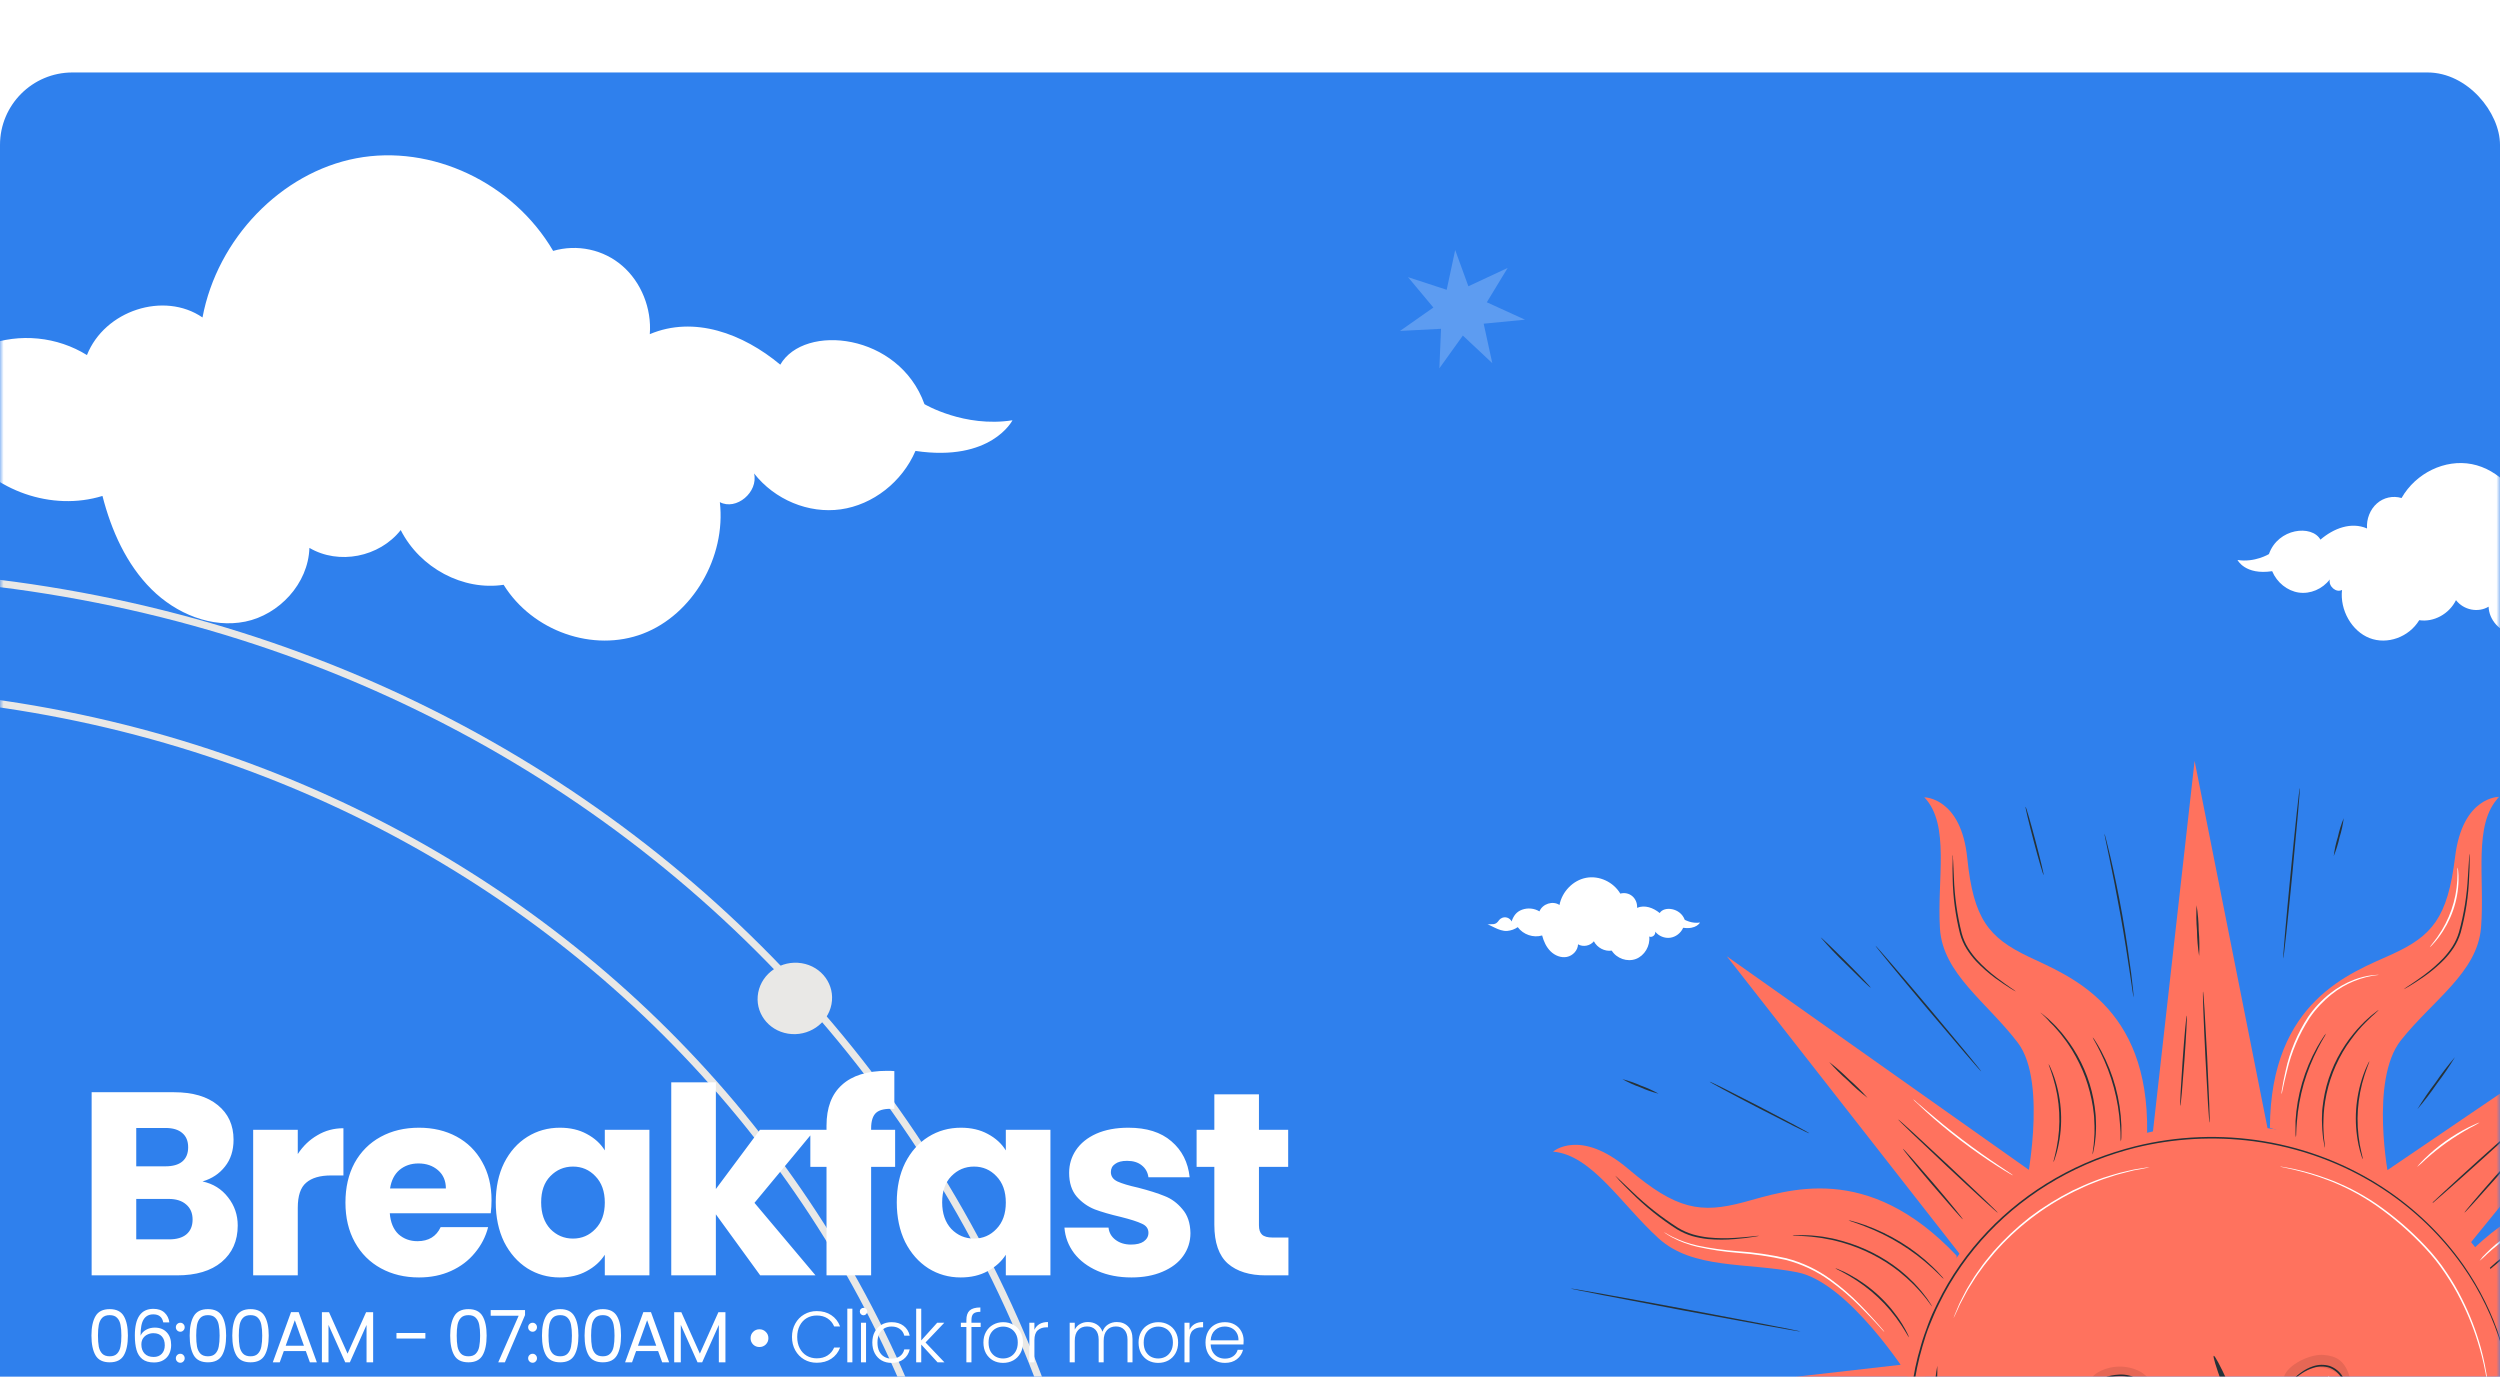 <svg width="345" height="190" viewBox="0 0 345 190" fill="none" xmlns="http://www.w3.org/2000/svg">
<g clip-path="url(#clip0_1012_9331)">
<g filter="url(#filter0_d_1012_9331)">
<g clip-path="url(#clip1_1012_9331)">
<rect width="345" height="190" rx="10" fill="#2F80ED"/>
<mask id="mask0_1012_9331" style="mask-type:alpha" maskUnits="userSpaceOnUse" x="0" y="0" width="345" height="190">
<rect width="345" height="190" rx="10" fill="#2F80ED"/>
</mask>
<g mask="url(#mask0_1012_9331)">
<path d="M6.586 71.465C104.546 87.2 169.229 176.303 151.102 270.453C132.975 364.603 38.891 428.203 -59.069 412.467C-157.028 396.732 -221.712 307.628 -203.585 213.479C-185.458 119.329 -91.374 55.729 6.586 71.465Z" stroke="#E9E8E6"/>
<path d="M2.623 87.525C91.738 101.84 150.579 182.898 134.089 268.544C117.6 354.19 32.013 412.048 -57.103 397.733C-146.218 383.418 -205.059 302.36 -188.57 216.714C-172.08 131.068 -86.493 73.21 2.623 87.525Z" stroke="#E9E8E6"/>
<ellipse rx="4.951" ry="5.121" transform="matrix(0.189 -0.982 0.987 0.159 109.688 127.783)" fill="#E9E8E6"/>
<path d="M232.277 118.032C231.958 118.763 231.258 119.302 230.488 119.408C229.719 119.514 228.908 119.183 228.414 118.562C228.52 119.003 227.985 119.444 227.594 119.238C227.746 120.537 226.943 121.889 225.754 122.337C224.565 122.785 223.109 122.282 222.418 121.186C221.448 121.331 220.416 120.791 219.955 119.897C219.441 120.536 218.471 120.723 217.769 120.316C217.743 121.163 217.039 121.892 216.234 122.053C215.43 122.214 214.581 121.872 213.987 121.29C213.392 120.707 213.027 119.91 212.815 119.092C211.61 119.458 210.208 118.981 209.449 117.946C209.026 118.238 208.528 118.418 208.006 118.466C207.414 118.522 206.765 118.261 206.228 118C206.228 118 205.33 117.55 205.275 117.563L206.131 117.527C206.688 117.436 206.76 117.011 207.074 116.786C207.698 116.339 208.425 116.715 208.595 117.167C208.881 116.362 209.262 115.827 210.044 115.538C210.435 115.396 210.857 115.344 211.273 115.385C211.69 115.425 212.091 115.559 212.443 115.773C212.867 114.722 214.288 114.267 215.21 114.887C215.563 113.032 217.09 111.473 218.89 111.137C220.69 110.8 222.644 111.706 223.604 113.319C223.888 113.238 224.19 113.227 224.48 113.289C224.77 113.35 225.038 113.482 225.259 113.671C225.712 114.055 225.966 114.677 225.917 115.281C226.976 114.84 228.147 115.265 229.041 116C229.617 115.021 231.882 115.256 232.492 116.93C232.492 116.93 233.443 117.488 234.6 117.31C234.6 117.31 234.095 118.297 232.277 118.032Z" fill="white"/>
<path d="M313.558 68.824C314.214 70.392 315.657 71.547 317.24 71.775C318.824 72.002 320.495 71.291 321.512 69.961C321.292 70.906 322.393 71.851 323.199 71.41C322.887 74.193 324.54 77.091 326.987 78.05C329.435 79.01 332.433 77.933 333.855 75.584C335.853 75.895 337.977 74.738 338.927 72.821C339.984 74.192 341.982 74.591 343.427 73.72C343.481 75.534 344.931 77.098 346.587 77.442C348.242 77.787 349.99 77.053 351.214 75.805C352.439 74.558 353.19 72.85 353.627 71.097C356.108 71.881 358.994 70.858 360.556 68.64C361.427 69.267 362.453 69.652 363.527 69.756C364.747 69.876 366.083 69.316 367.188 68.756C367.188 68.756 369.037 67.793 369.15 67.821L367.387 67.743C366.241 67.547 366.092 66.637 365.445 66.156C364.161 65.198 362.664 66.002 362.315 66.972C361.726 65.248 360.942 64.1 359.331 63.481C358.526 63.177 357.659 63.065 356.8 63.152C355.942 63.24 355.117 63.525 354.392 63.985C353.52 61.732 350.595 60.757 348.696 62.086C347.968 58.111 344.825 54.771 341.119 54.05C337.413 53.328 333.39 55.269 331.414 58.726C330.829 58.551 330.207 58.529 329.61 58.661C329.013 58.793 328.461 59.075 328.007 59.48C327.074 60.303 326.552 61.636 326.651 62.929C324.47 61.985 322.061 62.896 320.221 64.47C319.034 62.373 314.371 62.876 313.114 66.463C313.114 66.463 311.157 67.659 308.775 67.277C308.775 67.274 309.814 69.394 313.558 68.824Z" fill="white"/>
<g filter="url(#filter1_f_1012_9331)">
<path d="M126.334 52.227C124.496 56.51 120.457 59.669 116.022 60.29C111.587 60.911 106.91 58.968 104.062 55.334C104.677 57.916 101.594 60.498 99.339 59.293C100.212 66.9 95.584 74.822 88.731 77.444C81.878 80.066 73.483 77.123 69.5 70.702C63.908 71.553 57.958 68.391 55.301 63.15C52.339 66.897 46.746 67.989 42.699 65.608C42.547 70.567 38.489 74.84 33.853 75.782C29.217 76.725 24.323 74.719 20.895 71.308C17.466 67.897 15.363 63.23 14.14 58.439C7.192 60.582 -0.887 57.785 -5.261 51.722C-7.7 53.437 -10.573 54.49 -13.58 54.772C-16.997 55.101 -20.737 53.57 -23.831 52.04C-23.831 52.04 -29.01 49.407 -29.325 49.484L-24.389 49.272C-21.181 48.735 -20.763 46.248 -18.952 44.933C-15.357 42.315 -11.165 44.513 -10.186 47.165C-8.538 42.45 -6.343 39.313 -1.833 37.622C0.423 36.791 2.851 36.483 5.254 36.723C7.657 36.962 9.967 37.742 11.999 38.999C14.44 32.841 22.63 30.175 27.945 33.809C29.984 22.944 38.785 13.814 49.161 11.842C59.538 9.87 70.803 15.176 76.335 24.624C77.975 24.148 79.715 24.087 81.387 24.448C83.058 24.808 84.605 25.579 85.876 26.684C88.488 28.934 89.95 32.578 89.672 36.114C95.778 33.532 102.524 36.022 107.677 40.324C110.999 34.594 124.056 35.968 127.575 45.773C127.575 45.773 133.054 49.042 139.725 47.997C139.725 47.99 136.817 53.782 126.334 52.227Z" fill="white"/>
</g>
<path d="M197.803 32.437L194.305 28.245L199.642 29.991L200.816 24.5L202.637 29.504L208.062 26.969L205.182 31.714L210.45 34.117L204.748 34.669L205.939 40.121L201.874 36.309L198.63 40.833L198.861 35.376L193.2 35.669L197.803 32.437Z" fill="white" fill-opacity="0.22"/>
<path d="M310.272 159.089L307.823 156.155L311.559 157.377L312.381 153.533L313.656 157.036L317.453 155.262L315.437 158.583L319.125 160.265L315.134 160.651L315.968 164.468L313.122 161.8L310.851 164.967L311.013 161.146L307.05 161.351L310.272 159.089Z" fill="white" fill-opacity="0.22"/>
<path d="M322.054 108.141C322.163 107.246 322.354 106.363 322.625 105.499C322.817 104.615 323.088 103.748 323.435 102.907C323.323 103.8 323.13 104.682 322.86 105.544C322.668 106.429 322.398 107.298 322.054 108.141V108.141Z" fill="#263238"/>
<path d="M282.017 110.751C281.951 110.751 281.338 108.672 280.65 106.07C279.962 103.469 279.458 101.35 279.524 101.332C279.59 101.314 280.202 103.411 280.89 106.012C281.578 108.614 282.082 110.733 282.017 110.751Z" fill="#263238"/>
<path d="M228.892 140.933C228.014 140.707 227.16 140.409 226.338 140.041C225.486 139.739 224.666 139.364 223.887 138.921C224.763 139.147 225.616 139.446 226.437 139.813C227.288 140.117 228.11 140.492 228.892 140.933V140.933Z" fill="#263238"/>
<path d="M315.085 122.268C315.019 122.268 315.476 116.985 316.107 110.484C316.739 103.982 317.304 98.717 317.375 98.726C317.446 98.735 316.984 104.005 316.352 110.506C315.721 117.007 315.155 122.273 315.085 122.268Z" fill="#263238"/>
<path d="M346.555 180.191C346.555 180.191 355.038 167.354 362.191 166.086C369.345 164.819 376.626 165.966 381.451 161.722C386.701 157.109 390.877 150.393 396.23 150.036C396.23 150.036 392.578 146.703 385.815 152.231C379.053 157.76 375.683 158.237 369.769 156.537C363.855 154.837 352.898 150.509 340.268 163.378L338.968 178.549L346.555 180.191Z" fill="#FF725E"/>
<path d="M362.959 161.035C362.881 161.045 362.802 161.045 362.724 161.035H362.059C361.767 161.035 361.414 161.035 361.004 161.066C360.594 161.098 360.127 161.102 359.618 161.178L358.812 161.276C358.534 161.312 358.252 161.374 357.95 161.428C357.352 161.517 356.729 161.687 356.065 161.847C354.645 162.242 353.265 162.756 351.942 163.382C350.631 164.031 349.385 164.789 348.219 165.649C347.709 166.026 347.22 166.426 346.753 166.849C346.536 167.046 346.315 167.229 346.117 167.42L345.57 168.014C345.207 168.362 344.929 168.714 344.661 169.013C344.432 169.265 344.218 169.529 344.02 169.803L343.624 170.307C343.53 170.423 343.478 170.481 343.468 170.477C343.498 170.409 343.536 170.345 343.581 170.285L343.94 169.75C344.127 169.466 344.331 169.194 344.552 168.933C344.811 168.625 345.085 168.259 345.443 167.902L345.99 167.327C346.178 167.13 346.4 166.943 346.616 166.738C347.045 166.323 347.559 165.935 348.082 165.511C350.42 163.733 353.118 162.427 356.008 161.673C356.673 161.517 357.309 161.352 357.893 161.267C358.195 161.223 358.487 161.16 358.77 161.129L359.581 161.049C360.094 160.982 360.57 160.986 360.994 160.968C361.347 160.947 361.702 160.947 362.055 160.968L362.724 161.004C362.804 161.003 362.883 161.013 362.959 161.035Z" fill="#263238"/>
<path d="M341.97 166.64C342.081 166.479 342.211 166.329 342.356 166.194C342.615 165.899 343.011 165.493 343.525 165.016C346.222 162.511 349.464 160.595 353.025 159.402C353.704 159.179 354.265 159.018 354.656 158.925C354.856 158.866 355.061 158.824 355.268 158.8C355.083 158.893 354.887 158.965 354.684 159.014C354.302 159.13 353.742 159.313 353.087 159.558C349.596 160.825 346.396 162.718 343.661 165.132C343.134 165.578 342.719 165.979 342.441 166.252C342.298 166.396 342.14 166.526 341.97 166.64V166.64Z" fill="#263238"/>
<path d="M373.379 121.639L338.416 164.601L326.941 153.191L373.379 121.639Z" fill="#FF725E"/>
<path d="M349.293 143.718C349.34 143.767 346.239 146.636 342.37 150.125C338.501 153.615 335.301 156.413 335.273 156.372C335.245 156.332 338.327 153.459 342.201 149.965C346.074 146.471 349.246 143.673 349.293 143.718Z" fill="#263238"/>
<path d="M340.094 157.34C340.042 157.3 341.89 155.109 344.218 152.472C346.546 149.835 348.482 147.707 348.534 147.751C348.586 147.796 346.739 149.982 344.406 152.619C342.073 155.256 340.146 157.38 340.094 157.34Z" fill="#263238"/>
<path d="M337.232 215.841C354.296 199.684 354.296 173.488 337.232 157.331C320.168 141.174 292.502 141.174 275.438 157.331C258.374 173.488 258.374 199.684 275.438 215.841C292.502 231.999 320.168 231.999 337.232 215.841Z" fill="#FF725E"/>
<path d="M279.476 154.324C279.476 154.324 282.705 139.483 278.463 133.901C274.222 128.319 268.096 124.37 267.714 118.145C267.285 111.376 269.161 103.786 265.556 100.029C265.556 100.029 270.631 100.029 271.484 108.427C272.337 116.824 274.434 119.394 279.967 122.036C285.499 124.678 296.564 128.729 296.305 146.279L286.182 158.099L279.476 154.324Z" fill="#FF725E"/>
<path d="M281.588 129.742C281.656 129.779 281.719 129.824 281.776 129.876L282.285 130.287C282.555 130.502 282.811 130.731 283.053 130.974C283.341 131.255 283.685 131.563 283.996 131.946L284.524 132.535C284.703 132.745 284.868 132.982 285.051 133.209C285.44 133.705 285.801 134.219 286.135 134.749C287.68 137.183 288.678 139.893 289.066 142.709C289.142 143.356 289.227 143.972 289.231 144.552C289.231 144.842 289.264 145.123 289.255 145.391C289.246 145.659 289.255 145.917 289.231 146.163C289.231 146.658 289.161 147.1 289.123 147.501C289.092 147.834 289.04 148.165 288.967 148.492C288.92 148.742 288.873 148.938 288.84 149.112C288.831 149.186 288.811 149.258 288.779 149.326C288.767 149.254 288.767 149.18 288.779 149.108C288.803 148.938 288.826 148.729 288.859 148.479C288.915 148.151 288.953 147.82 288.972 147.488C288.972 147.1 289.052 146.663 289.043 146.172C289.043 145.926 289.043 145.672 289.043 145.404C289.043 145.137 289.015 144.86 289.005 144.574C289.005 143.999 288.897 143.392 288.821 142.749C288.602 141.364 288.252 140.001 287.775 138.675C287.279 137.356 286.658 136.082 285.918 134.869C285.56 134.32 285.23 133.794 284.863 133.334C284.684 133.102 284.528 132.888 284.349 132.66L283.84 132.067C283.524 131.674 283.195 131.366 282.898 131.076C282.69 130.824 282.468 130.583 282.233 130.353L281.762 129.907C281.635 129.809 281.583 129.751 281.588 129.742Z" fill="#263238"/>
<path d="M269.481 107.958C269.503 108.031 269.512 108.106 269.509 108.181C269.509 108.355 269.509 108.565 269.538 108.819C269.566 109.408 269.599 110.202 269.641 111.166C269.732 113.745 270.095 116.309 270.725 118.819C270.917 119.524 271.21 120.201 271.597 120.831C271.963 121.415 272.382 121.968 272.851 122.482C273.658 123.351 274.543 124.152 275.494 124.878C276.305 125.503 276.993 125.972 277.464 126.302C277.718 126.46 277.961 126.635 278.19 126.824C278.19 126.824 278.115 126.797 277.983 126.721L277.412 126.378C276.941 126.07 276.215 125.619 275.386 125.008C274.409 124.292 273.503 123.494 272.676 122.625C272.196 122.101 271.766 121.538 271.39 120.943C270.989 120.297 270.684 119.602 270.485 118.877C269.85 116.353 269.508 113.77 269.467 111.175C269.439 110.18 269.434 109.39 269.467 108.819C269.467 108.565 269.467 108.373 269.467 108.181C269.462 108.106 269.467 108.032 269.481 107.958V107.958Z" fill="#263238"/>
<path d="M292.676 147.524C292.642 147.329 292.629 147.132 292.639 146.935C292.639 146.551 292.639 146.002 292.573 145.324C292.355 141.786 291.419 138.321 289.816 135.119C289.509 134.503 289.25 134.013 289.057 133.678C288.951 133.509 288.861 133.331 288.788 133.147C288.924 133.297 289.043 133.46 289.142 133.633C289.359 133.959 289.646 134.441 289.971 135.048C291.673 138.237 292.62 141.74 292.747 145.311C292.771 145.993 292.747 146.547 292.747 146.926C292.743 147.127 292.72 147.327 292.676 147.524V147.524Z" fill="#263238"/>
<path d="M283.369 150.375C283.327 150.375 283.567 149.626 283.812 148.403C284.452 145.203 284.291 141.905 283.341 138.774C282.983 137.578 282.667 136.86 282.709 136.846C282.813 136.999 282.898 137.162 282.964 137.333C283.171 137.789 283.354 138.255 283.51 138.729C284.56 141.87 284.723 145.216 283.982 148.434C283.873 148.918 283.738 149.396 283.576 149.867C283.528 150.043 283.459 150.214 283.369 150.375V150.375Z" fill="#263238"/>
<path d="M302.855 95L296.795 148.934L313.416 148.189L302.855 95Z" fill="#FF725E"/>
<path d="M304.019 126.819C304.085 126.819 304.34 130.871 304.59 135.873C304.839 140.875 304.99 144.931 304.92 144.936C304.849 144.94 304.594 140.884 304.345 135.882C304.095 130.88 303.949 126.824 304.019 126.819Z" fill="#263238"/>
<path d="M303.129 114.915C303.312 116.076 303.411 117.248 303.426 118.422C303.525 119.591 303.544 120.766 303.482 121.938C303.298 120.777 303.198 119.605 303.181 118.431C303.084 117.261 303.067 116.086 303.129 114.915V114.915Z" fill="#263238"/>
<path d="M300.881 142.611C300.81 142.611 300.956 139.818 301.201 136.364C301.446 132.911 301.706 130.14 301.772 130.144C301.838 130.149 301.696 132.937 301.446 136.391C301.197 139.845 300.947 142.616 300.881 142.611Z" fill="#263238"/>
<path d="M263.383 179.959C263.383 179.959 255.145 166.97 248.034 165.578C240.923 164.185 233.604 165.198 228.864 160.874C223.708 156.167 219.665 149.38 214.321 148.925C214.321 148.925 218.044 145.659 224.688 151.303C231.333 156.948 234.698 157.492 240.65 155.899C246.602 154.306 257.615 150.174 270.004 163.271L271.003 178.442L263.383 179.959Z" fill="#FF725E"/>
<path d="M247.36 160.513C247.436 160.496 247.514 160.489 247.591 160.491L248.26 160.464C248.614 160.447 248.968 160.447 249.321 160.464C249.731 160.491 250.202 160.491 250.735 160.567L251.545 160.665C251.823 160.701 252.111 160.768 252.412 160.821C253.02 160.915 253.647 161.089 254.297 161.267C257.172 162.076 259.844 163.43 262.148 165.247C262.662 165.694 263.166 166.077 263.562 166.501C263.774 166.707 263.991 166.898 264.179 167.099L264.712 167.684C265.019 168.019 265.309 168.369 265.579 168.732C265.796 168.996 265.996 169.271 266.178 169.558L266.526 170.098C266.569 170.16 266.606 170.225 266.635 170.294C266.635 170.294 266.573 170.241 266.484 170.125L266.097 169.607C265.937 169.384 265.73 169.107 265.471 168.808C265.211 168.509 264.938 168.148 264.58 167.791L264.038 167.224C263.85 167.028 263.633 166.84 263.416 166.635C262.997 166.225 262.474 165.832 262.002 165.413C259.711 163.627 257.07 162.288 254.231 161.473C253.576 161.298 252.954 161.12 252.346 161.026C252.045 160.968 251.762 160.901 251.484 160.861L250.683 160.75C250.174 160.665 249.707 160.647 249.297 160.611C248.948 160.578 248.597 160.561 248.246 160.562H247.582C247.506 160.557 247.431 160.541 247.36 160.513V160.513Z" fill="#263238"/>
<path d="M222.883 152.236C222.883 152.236 222.954 152.28 223.062 152.383L223.534 152.829L225.287 154.494C227.196 156.333 229.296 157.986 231.554 159.429C232.201 159.822 232.9 160.132 233.633 160.352C234.322 160.545 235.026 160.684 235.739 160.767C236.954 160.888 238.177 160.909 239.396 160.83C240.442 160.772 241.281 160.678 241.865 160.616C242.166 160.57 242.47 160.544 242.775 160.54C242.7 160.565 242.623 160.583 242.544 160.593C242.393 160.625 242.167 160.66 241.88 160.705C241.3 160.794 240.466 160.915 239.41 160.995C238.181 161.102 236.945 161.102 235.716 160.995C234.987 160.917 234.267 160.781 233.562 160.589C232.807 160.366 232.087 160.048 231.422 159.643C229.151 158.193 227.056 156.511 225.174 154.628C224.443 153.914 223.868 153.325 223.472 152.91L223.029 152.396C222.974 152.349 222.925 152.295 222.883 152.236Z" fill="#263238"/>
<path d="M268.242 166.492C268.078 166.371 267.928 166.233 267.794 166.082C267.521 165.801 267.115 165.408 266.597 164.939C263.904 162.472 260.732 160.522 257.257 159.197C256.592 158.938 256.05 158.75 255.669 158.621C255.469 158.564 255.275 158.491 255.089 158.402C255.296 158.424 255.5 158.469 255.697 158.536C256.088 158.634 256.639 158.804 257.318 159.04C259.081 159.67 260.766 160.478 262.346 161.45C263.925 162.421 265.386 163.552 266.705 164.823C267.21 165.31 267.601 165.716 267.851 166.019C268 166.162 268.131 166.321 268.242 166.492V166.492Z" fill="#263238"/>
<path d="M263.435 174.56C263.393 174.56 263.044 173.877 262.346 172.82C260.531 170.054 258.057 167.73 255.122 166.033C254 165.381 253.237 165.056 253.275 165.02C253.462 165.063 253.643 165.129 253.812 165.216C254.297 165.415 254.769 165.64 255.226 165.89C258.242 167.533 260.753 169.892 262.511 172.735C262.841 173.279 263.086 173.73 263.237 174.051C263.322 174.214 263.388 174.384 263.435 174.56V174.56Z" fill="#263238"/>
<path d="M238.303 121.969L272.398 165.551L284.099 154.351L238.303 121.969Z" fill="#FF725E"/>
<path d="M261.941 144.481C261.988 144.432 265.108 147.283 268.906 150.844C272.705 154.404 275.754 157.327 275.706 157.372C275.659 157.416 272.535 154.569 268.737 151.009C264.938 147.448 261.889 144.525 261.941 144.481Z" fill="#263238"/>
<path d="M252.417 136.547C253.381 137.292 254.294 138.093 255.15 138.948C256.067 139.747 256.928 140.603 257.728 141.509C256.762 140.768 255.849 139.967 254.995 139.113C254.074 138.315 253.213 137.457 252.417 136.547V136.547Z" fill="#263238"/>
<path d="M270.867 158.264C270.815 158.304 268.925 156.154 266.625 153.467C264.326 150.781 262.544 148.559 262.596 148.523C262.648 148.488 264.542 150.63 266.837 153.32C269.132 156.011 270.923 158.224 270.867 158.264Z" fill="#263238"/>
<path d="M209 184.43L265.442 193.694L265.749 177.942L209 184.43Z" fill="#FF725E"/>
<path d="M242.61 185.416C242.61 185.349 246.899 185.371 252.186 185.465C257.474 185.559 261.762 185.684 261.762 185.751C261.762 185.818 257.474 185.791 252.181 185.697C246.889 185.604 242.61 185.483 242.61 185.416Z" fill="#263238"/>
<path d="M229.999 185.474C231.236 185.383 232.478 185.366 233.718 185.425C234.957 185.409 236.195 185.469 237.426 185.604C236.191 185.701 234.95 185.719 233.713 185.657C232.472 185.676 231.231 185.615 229.999 185.474V185.474Z" fill="#263238"/>
<path d="M259.048 189.432C259.048 189.494 256.107 189.178 252.497 188.718C248.887 188.258 245.97 187.826 245.98 187.772C245.989 187.719 248.92 188.031 252.53 188.486C256.14 188.941 259.057 189.356 259.048 189.432Z" fill="#263238"/>
<path d="M346.758 184.524C346.758 184.524 346.729 184.31 346.696 183.89C346.663 183.471 346.63 182.841 346.513 182.025C346.028 177.907 344.85 173.89 343.025 170.124C342.126 168.245 341.067 166.438 339.858 164.721C336.909 160.526 333.145 156.901 328.765 154.038C323.448 150.57 317.347 148.327 310.952 147.488C305.533 146.783 300.022 147.086 294.726 148.38C292.867 148.848 291.043 149.431 289.264 150.125C281.693 153.126 275.231 158.183 270.692 164.658C269.507 166.343 268.464 168.114 267.573 169.955C267.101 170.878 266.72 171.833 266.319 172.793C265.918 173.752 265.603 174.738 265.32 175.738C264.72 177.747 264.294 179.799 264.048 181.873C263.535 186.085 263.747 190.348 264.674 194.497C265.13 196.541 265.76 198.546 266.559 200.494C266.936 201.471 267.398 202.403 267.846 203.345C268.294 204.286 268.817 205.179 269.373 206.053C270.444 207.807 271.659 209.478 273.006 211.051C278.172 217.093 285.109 221.553 292.945 223.871C294.784 224.404 296.657 224.825 298.553 225.129C300.402 225.414 302.269 225.576 304.142 225.615C307.728 225.713 311.311 225.366 314.802 224.585C321.087 223.18 326.937 220.402 331.885 216.473C335.955 213.238 339.341 209.301 341.861 204.871C342.894 203.054 343.768 201.16 344.477 199.209C345.08 197.572 345.566 195.9 345.933 194.202C346.437 191.851 346.715 189.461 346.762 187.063C346.8 186.242 346.762 185.612 346.762 185.193C346.762 184.774 346.762 184.55 346.762 184.55C346.762 184.55 346.762 184.769 346.786 185.189C346.81 185.608 346.847 186.242 346.819 187.063C346.776 191.215 346.023 195.333 344.59 199.258C343.888 201.217 343.018 203.118 341.989 204.942C339.473 209.405 336.083 213.373 331.998 216.633C327.031 220.584 321.159 223.381 314.849 224.803C309.497 225.99 303.954 226.183 298.525 225.37C296.613 225.07 294.723 224.651 292.87 224.116C284.98 221.787 277.997 217.293 272.808 211.203C271.45 209.622 270.228 207.942 269.151 206.178C268.59 205.286 268.105 204.394 267.61 203.452C267.115 202.511 266.696 201.565 266.314 200.587C265.515 198.628 264.884 196.61 264.429 194.555C263.975 192.471 263.688 190.357 263.572 188.232C263.479 186.105 263.555 183.975 263.798 181.86C264.046 179.771 264.476 177.706 265.084 175.684C265.362 174.676 265.73 173.699 266.088 172.721C266.446 171.744 266.88 170.794 267.346 169.87C268.245 168.02 269.294 166.238 270.485 164.542C275.054 158.033 281.555 152.949 289.17 149.933C290.96 149.238 292.795 148.654 294.665 148.184C300.467 146.744 306.529 146.509 312.436 147.494C318.343 148.48 323.955 150.664 328.888 153.896C333.277 156.778 337.048 160.425 340 164.64C342.212 167.826 343.927 171.298 345.089 174.948C345.819 177.253 346.32 179.618 346.588 182.012C346.696 182.828 346.701 183.457 346.744 183.881C346.786 184.305 346.758 184.524 346.758 184.524Z" fill="#263238"/>
<path d="M343.468 182.418C343.455 182.382 343.447 182.344 343.445 182.306C343.445 182.217 343.416 182.105 343.398 181.972C343.35 181.677 343.317 181.235 343.214 180.682C342.97 179.103 342.624 177.54 342.177 176.001C341.526 173.713 340.652 171.488 339.566 169.353C338.934 168.093 338.216 166.874 337.417 165.703C336.575 164.439 335.621 163.244 334.566 162.133C332.534 159.969 330.269 158.012 327.808 156.292C326.727 155.553 325.599 154.878 324.43 154.271C323.873 153.998 323.346 153.717 322.813 153.499C322.549 153.383 322.295 153.267 322.04 153.16L321.282 152.865C319.719 152.27 318.115 151.781 316.479 151.402C315.904 151.263 315.447 151.178 315.141 151.107L314.792 151.031C314.752 151.022 314.713 151.01 314.674 150.995C314.715 150.99 314.756 150.99 314.797 150.995L315.15 151.053C315.462 151.112 315.919 151.178 316.503 151.303C318.154 151.658 319.774 152.134 321.347 152.727L322.111 153.012L322.893 153.351C323.43 153.566 323.968 153.847 324.528 154.115C325.71 154.718 326.849 155.392 327.94 156.131C330.422 157.85 332.703 159.814 334.745 161.99C335.812 163.111 336.774 164.317 337.62 165.596C338.422 166.776 339.14 168.006 339.769 169.277C340.848 171.426 341.711 173.667 342.347 175.97C342.776 177.517 343.091 179.09 343.289 180.678C343.379 181.235 343.393 181.677 343.426 181.976C343.426 182.11 343.426 182.221 343.449 182.311C343.461 182.345 343.468 182.381 343.468 182.418Z" fill="white"/>
<path d="M343.968 186.92C343.973 186.964 343.973 187.009 343.968 187.054C343.968 187.156 343.968 187.286 343.968 187.451C343.968 187.799 343.968 188.317 343.883 188.973C343.723 190.839 343.408 192.691 342.941 194.51C342.658 195.666 342.262 196.911 341.786 198.231C341.263 199.632 340.654 201.003 339.962 202.337C336.8 208.499 331.876 213.698 325.749 217.343C324.423 218.134 323.051 218.855 321.64 219.502C320.41 220.057 319.152 220.553 317.87 220.988C316.005 221.619 314.091 222.109 312.144 222.452C311.461 222.59 310.919 222.639 310.556 222.697L310.141 222.751H310L310.136 222.72L310.546 222.644C310.909 222.568 311.447 222.505 312.125 222.354C314.047 221.97 315.937 221.454 317.78 220.81C318.954 220.408 320.207 219.895 321.55 219.302C322.951 218.652 324.312 217.928 325.627 217.133C331.708 213.495 336.602 208.329 339.764 202.212C340.457 200.889 341.069 199.531 341.597 198.142C342.069 196.83 342.483 195.594 342.776 194.448C343.249 192.652 343.585 190.827 343.779 188.986C343.864 188.33 343.874 187.812 343.911 187.469L343.944 187.072C343.943 187.02 343.951 186.969 343.968 186.92V186.92Z" fill="white"/>
<path d="M267.191 189.021C267.244 189.207 267.279 189.397 267.294 189.588C267.36 189.999 267.436 190.516 267.53 191.132C267.737 192.435 268.081 194.229 268.609 196.179C269.137 198.129 269.74 199.86 270.221 201.087L270.796 202.551C270.883 202.724 270.948 202.907 270.989 203.095C270.877 202.935 270.784 202.765 270.711 202.586C270.541 202.252 270.315 201.761 270.056 201.145C269.386 199.544 268.823 197.905 268.369 196.237C267.918 194.565 267.581 192.867 267.36 191.154C267.276 190.498 267.224 189.963 267.2 189.597C267.173 189.406 267.17 189.213 267.191 189.021V189.021Z" fill="#263238"/>
<path d="M267.346 178.478C267.376 179.655 267.324 180.832 267.191 182.003C267.137 183.179 267.003 184.35 266.79 185.51C266.76 184.333 266.812 183.155 266.946 181.985C267 180.809 267.134 179.637 267.346 178.478Z" fill="#263238"/>
<path d="M315.593 183.658C315.881 183.243 318.105 184.707 320.985 184.43C323.864 184.154 325.791 182.369 326.168 182.73C326.343 182.886 326.088 183.623 325.254 184.435C324.171 185.485 322.729 186.136 321.186 186.273C319.642 186.409 318.098 186.022 316.828 185.18C315.834 184.524 315.452 183.846 315.593 183.658Z" fill="#263238"/>
<path d="M286.87 183.484C287.295 183.172 289.137 185.144 292.172 185.657C295.207 186.17 297.723 185.01 297.983 185.443C298.115 185.639 297.639 186.255 296.531 186.804C295.069 187.502 293.404 187.725 291.795 187.437C290.198 187.162 288.743 186.389 287.662 185.242C286.866 184.354 286.672 183.631 286.87 183.484Z" fill="#263238"/>
<path d="M306.974 198.039C306.974 197.897 308.609 197.593 311.281 197.254C311.955 197.183 312.596 197.044 312.695 196.607C312.794 196.17 312.559 195.451 312.224 194.711L310.16 189.842C307.29 182.913 305.207 177.21 305.499 177.103C305.791 176.996 308.364 182.525 311.234 189.459C311.922 191.168 312.587 192.796 313.214 194.367C313.482 195.094 313.93 195.915 313.595 196.884C313.5 197.111 313.351 197.315 313.16 197.48C312.969 197.645 312.741 197.766 312.493 197.834C312.118 197.935 311.732 197.99 311.343 197.999C308.656 198.151 306.988 198.182 306.974 198.039Z" fill="#263238"/>
<g opacity="0.2">
<path d="M281.677 190.324C284.349 191.958 287.191 194.541 288.473 197.624C289.25 199.49 289.575 201.774 288.284 203.363C287.82 203.885 287.236 204.3 286.577 204.577C285.918 204.853 285.201 204.985 284.481 204.96C283.039 204.899 281.635 204.505 280.391 203.813C278.019 202.597 276.014 200.827 274.566 198.673C273.599 197.331 273.027 195.769 272.907 194.148C272.856 193.34 273.006 192.531 273.344 191.786C273.682 191.042 274.199 190.382 274.853 189.86C276.206 188.879 279.425 188.687 281.833 190.423" fill="black"/>
</g>
<g opacity="0.2">
<path d="M335.245 195.487C333.473 197.991 330.697 200.637 327.422 201.797C325.438 202.497 323.016 202.77 321.362 201.52C320.819 201.071 320.392 200.511 320.111 199.883C319.83 199.254 319.703 198.574 319.741 197.893C319.831 196.528 320.271 195.205 321.022 194.037C322.351 191.814 324.255 189.947 326.555 188.611C327.989 187.72 329.648 187.205 331.362 187.121C332.217 187.086 333.068 187.242 333.848 187.575C334.628 187.908 335.315 188.41 335.853 189.04C336.871 190.338 337.012 193.386 335.137 195.635" fill="black"/>
</g>
<path d="M316.234 180.508C316.326 180.388 316.434 180.28 316.555 180.187C316.862 179.912 317.185 179.653 317.521 179.41C318.025 179.041 318.588 178.751 319.189 178.549C319.939 178.291 320.758 178.277 321.517 178.509C322.262 178.784 322.884 179.293 323.28 179.95C323.6 180.471 323.829 181.038 323.958 181.628C324.047 182.02 324.113 182.416 324.156 182.815C324.189 182.961 324.197 183.112 324.18 183.261C324.137 183.261 324.048 182.645 323.789 181.672C323.639 181.109 323.403 180.569 323.086 180.071C322.707 179.463 322.125 178.992 321.432 178.732C320.723 178.517 319.959 178.526 319.255 178.759C318.673 178.944 318.124 179.21 317.625 179.549C316.762 180.138 316.263 180.552 316.234 180.508Z" fill="#263238"/>
<path d="M288.52 180.887C288.665 180.786 288.823 180.703 288.991 180.642C289.425 180.441 289.87 180.262 290.325 180.106C291.007 179.866 291.723 179.726 292.45 179.691C293.354 179.639 294.253 179.855 295.023 180.307C295.772 180.799 296.313 181.526 296.55 182.36C296.748 183.024 296.826 183.714 296.781 184.403C296.757 184.861 296.707 185.316 296.63 185.769C296.615 185.938 296.577 186.104 296.517 186.264C296.475 186.264 296.578 185.545 296.607 184.399C296.625 183.73 296.533 183.063 296.333 182.422C296.1 181.643 295.591 180.964 294.891 180.499C294.159 180.077 293.311 179.87 292.455 179.905C291.749 179.93 291.051 180.05 290.381 180.262C289.227 180.624 288.534 180.927 288.52 180.887Z" fill="#263238"/>
<g opacity="0.1">
<path d="M316.121 180.553C316.008 180.883 315.429 180.825 315.264 180.517C315.2 180.354 315.179 180.178 315.203 180.006C315.227 179.833 315.295 179.669 315.4 179.526C316.23 178.094 318.968 176.818 320.688 176.979C322.408 177.139 323.548 177.75 324.208 179.866C324.265 180.053 324.467 180.169 324.514 180.356C324.545 180.448 324.544 180.547 324.511 180.637C324.478 180.728 324.415 180.807 324.331 180.861C323.996 181.044 323.647 180.678 323.421 180.383C323.041 179.888 322.549 179.478 321.981 179.185C321.413 178.892 320.783 178.722 320.137 178.687C319.492 178.652 318.846 178.754 318.246 178.985C317.647 179.216 317.11 179.57 316.673 180.022" fill="black"/>
</g>
<g opacity="0.1">
<path d="M288.548 180.901C288.36 180.272 288.972 179.687 289.575 179.357C290.439 178.872 291.42 178.608 292.424 178.59C293.428 178.572 294.419 178.801 295.301 179.254C297.026 180.218 298.011 182.333 297.37 184.131C297.304 184.314 297.182 184.528 296.974 184.533C296.767 184.537 296.607 184.265 296.55 184.042C296.258 182.882 296.079 181.606 295.169 180.762C294.758 180.415 294.272 180.156 293.745 180.002C293.218 179.848 292.662 179.803 292.116 179.87C291.025 180.006 289.961 180.291 288.958 180.718" fill="black"/>
</g>
<path d="M322.205 182.079C322.135 182.079 322.111 181.534 321.857 180.927C321.602 180.32 321.239 179.905 321.291 179.861C321.651 180.112 321.929 180.455 322.091 180.85C322.253 181.246 322.292 181.676 322.205 182.092V182.079Z" fill="white"/>
<path d="M310.037 194.755C309.976 194.778 308.723 191.632 307.238 187.723C305.754 183.814 304.609 180.637 304.67 180.615C304.731 180.593 305.989 183.738 307.469 187.647C308.949 191.556 310.108 194.733 310.037 194.755Z" fill="white"/>
<path d="M295.066 184.399C294.99 184.399 295 183.64 294.726 182.761C294.453 181.882 294.024 181.244 294.085 181.204C294.493 181.632 294.792 182.142 294.962 182.695C295.132 183.248 295.167 183.831 295.066 184.399V184.399Z" fill="white"/>
<path d="M342.177 144.914C341.737 145.191 341.28 145.446 340.81 145.677C339.714 146.285 338.654 146.949 337.634 147.667C336.621 148.392 335.652 149.171 334.731 150C334.366 150.362 333.98 150.704 333.577 151.027C333.577 151.027 333.652 150.902 333.831 150.701C334.01 150.5 334.269 150.219 334.609 149.884C335.5 149.012 336.463 148.208 337.488 147.479C338.513 146.753 339.595 146.103 340.726 145.534C341.164 145.32 341.522 145.155 341.772 145.056C341.899 144.99 342.035 144.942 342.177 144.914V144.914Z" fill="white"/>
<path d="M350.042 158.479C349.634 158.722 349.212 158.946 348.779 159.148C346.747 160.206 344.876 161.521 343.219 163.057C342.889 163.387 342.541 163.702 342.177 163.998C342.439 163.611 342.747 163.255 343.096 162.936C343.897 162.128 344.772 161.388 345.711 160.727C346.646 160.071 347.64 159.494 348.68 159.001C349.111 158.776 349.568 158.6 350.042 158.479Z" fill="white"/>
<path d="M262.441 191.873C262.441 191.935 255.065 190.909 245.989 189.579C236.913 188.25 229.561 187.121 229.57 187.058C229.58 186.996 236.946 188.022 246.027 189.352C255.108 190.682 262.441 191.811 262.441 191.873Z" fill="white"/>
<path d="M260.056 173.814C259.963 173.744 259.879 173.663 259.806 173.573L259.142 172.837C258.553 172.208 257.704 171.293 256.611 170.213C255.342 168.938 253.963 167.765 252.488 166.706C250.686 165.406 248.639 164.444 246.456 163.873C244.249 163.379 242.005 163.05 239.745 162.887C237.889 162.738 236.048 162.461 234.236 162.057C233.013 161.772 231.835 161.334 230.734 160.754C230.343 160.553 230.075 160.343 229.877 160.227C229.775 160.169 229.68 160.1 229.594 160.022C229.703 160.068 229.807 160.123 229.905 160.187C230.108 160.294 230.376 160.486 230.782 160.673C231.888 161.218 233.063 161.629 234.278 161.896C236.082 162.271 237.912 162.526 239.754 162.659C242.03 162.81 244.288 163.137 246.507 163.636C248.718 164.215 250.789 165.193 252.605 166.519C254.086 167.593 255.464 168.787 256.724 170.089C257.803 171.186 258.609 172.119 259.198 172.766C259.467 173.074 259.67 173.324 259.844 173.515C259.925 173.608 259.996 173.709 260.056 173.814V173.814Z" fill="white"/>
<path d="M296.644 151.08C296.527 151.115 296.407 151.144 296.286 151.165L295.245 151.375L294.486 151.504C294.213 151.562 293.92 151.647 293.605 151.727C292.978 151.897 292.248 152.049 291.475 152.325L290.254 152.722C289.83 152.865 289.401 153.053 288.953 153.222C288.049 153.552 287.134 154.007 286.159 154.467C281.968 156.558 278.257 159.415 275.24 162.874C274.571 163.686 273.911 164.44 273.383 165.212C273.115 165.591 272.832 165.948 272.601 166.314C272.37 166.68 272.153 167.028 271.941 167.367C271.498 168.023 271.192 168.67 270.89 169.219C270.744 169.495 270.598 169.75 270.48 169.991C270.362 170.232 270.268 170.437 270.179 170.66L269.75 171.579C269.706 171.69 269.651 171.796 269.585 171.896C269.616 171.782 269.655 171.67 269.703 171.561C269.802 171.329 269.929 171.017 270.089 170.624C270.174 170.415 270.268 170.178 270.372 169.946C270.475 169.714 270.626 169.442 270.763 169.161C271.06 168.603 271.357 167.952 271.79 167.282L272.441 166.216C272.672 165.85 272.95 165.488 273.218 165.105C273.737 164.324 274.396 163.556 275.066 162.735C276.584 161.003 278.271 159.409 280.103 157.974C281.961 156.571 283.952 155.332 286.05 154.275C287.035 153.829 287.964 153.383 288.878 153.044C289.349 152.874 289.759 152.691 290.188 152.553L291.423 152.169C292.128 151.946 292.846 151.757 293.572 151.602C293.892 151.526 294.184 151.451 294.462 151.397L295.221 151.272L296.272 151.107C296.395 151.086 296.52 151.077 296.644 151.08V151.08Z" fill="white"/>
<path d="M264 141.688C264.194 141.818 264.372 141.968 264.533 142.134L265.947 143.343C267.139 144.365 268.807 145.748 270.711 147.203C272.615 148.657 274.406 149.902 275.711 150.772L277.261 151.812C277.458 151.931 277.644 152.065 277.818 152.214C277.604 152.124 277.401 152.014 277.21 151.888C276.823 151.665 276.267 151.33 275.612 150.906C274.278 150.054 272.473 148.827 270.56 147.368C268.647 145.909 266.993 144.503 265.848 143.45C265.268 142.924 264.806 142.491 264.495 142.183C264.314 142.033 264.148 141.867 264 141.688V141.688Z" fill="white"/>
<path d="M248.472 173.748C248.472 173.81 241.347 172.534 232.586 170.897C223.826 169.259 216.729 167.876 216.729 167.813C216.729 167.751 223.854 169.027 232.615 170.665C241.375 172.302 248.487 173.685 248.472 173.748Z" fill="#263238"/>
<path d="M249.679 146.4C249.646 146.458 246.54 144.905 242.747 142.941C238.953 140.978 235.899 139.332 235.932 139.274C235.965 139.216 239.066 140.768 242.865 142.736C246.663 144.704 249.717 146.342 249.679 146.4Z" fill="#263238"/>
<path d="M273.411 137.859C273.36 137.899 270.051 134.048 266.017 129.256C261.983 124.464 258.765 120.55 258.817 120.51C258.868 120.47 262.181 124.321 266.211 129.113C270.24 133.905 273.463 137.819 273.411 137.859Z" fill="#263238"/>
<path d="M258.152 126.302C258.1 126.346 256.521 124.834 254.618 122.924C253.437 121.795 252.317 120.611 251.262 119.376C251.309 119.332 252.893 120.844 254.797 122.754C256.701 124.664 258.199 126.257 258.152 126.302Z" fill="#263238"/>
<path d="M294.439 127.627C294.412 127.554 294.394 127.477 294.387 127.4C294.359 127.221 294.326 127.003 294.283 126.739C294.194 126.128 294.071 125.307 293.925 124.307C293.624 122.255 293.185 119.399 292.629 116.302C292.073 113.206 291.508 110.372 291.079 108.342C290.871 107.351 290.702 106.557 290.574 105.932C290.523 105.669 290.476 105.455 290.443 105.276C290.42 105.201 290.411 105.123 290.414 105.044C290.449 105.116 290.474 105.19 290.49 105.268C290.537 105.442 290.598 105.656 290.664 105.915C290.815 106.477 291.013 107.293 291.248 108.306C291.72 110.332 292.318 113.143 292.874 116.267C293.43 119.39 293.817 122.228 294.099 124.299C294.227 125.329 294.321 126.164 294.378 126.739C294.4 127.007 294.418 127.23 294.434 127.409C294.448 127.481 294.449 127.555 294.439 127.627Z" fill="#263238"/>
<path d="M338.784 135.887C338.023 137.146 337.193 138.365 336.296 139.541C335.464 140.76 334.564 141.937 333.6 143.066C334.362 141.806 335.194 140.584 336.093 139.407C336.921 138.188 337.819 137.012 338.784 135.887Z" fill="#263238"/>
<path d="M329.665 152.669C329.665 152.669 326.965 139.082 331.319 133.571C335.674 128.06 341.857 124.232 342.38 118.038C342.94 111.278 341.216 103.652 344.901 99.962C344.901 99.962 339.825 99.85 338.803 108.253C337.78 116.655 335.636 119.167 330.066 121.706C324.495 124.245 313.336 128.06 313.247 145.632L322.954 148.934L329.665 152.669Z" fill="#FF725E"/>
<path d="M328.27 129.363C328.225 129.422 328.173 129.476 328.115 129.524L327.643 129.97C327.436 130.148 327.172 130.371 326.904 130.652C326.635 130.934 326.291 131.224 325.961 131.598C325.631 131.973 325.264 132.357 324.92 132.817C324.576 133.276 324.213 133.767 323.845 134.298C322.322 136.632 321.312 139.234 320.876 141.946C320.787 142.575 320.697 143.173 320.674 143.731C320.65 144.289 320.626 144.815 320.626 145.297C320.626 145.779 320.664 146.19 320.678 146.587C320.692 146.914 320.724 147.24 320.773 147.564C320.801 147.809 320.824 148.01 320.843 148.18C320.853 148.252 320.853 148.326 320.843 148.398C320.816 148.329 320.797 148.257 320.787 148.184C320.758 148.019 320.716 147.818 320.674 147.573C320.608 147.251 320.562 146.927 320.537 146.6C320.509 146.216 320.443 145.784 320.447 145.297C320.417 144.771 320.417 144.244 320.447 143.718C320.447 143.151 320.546 142.549 320.631 141.91C321.048 139.152 322.081 136.51 323.661 134.16C324.002 133.647 324.37 133.151 324.764 132.674C325.098 132.253 325.455 131.85 325.834 131.465C326.164 131.094 326.512 130.804 326.8 130.532C327.044 130.299 327.302 130.08 327.573 129.876L328.082 129.483C328.204 129.399 328.266 129.354 328.27 129.363Z" fill="#263238"/>
<path d="M340.81 107.797C340.821 107.871 340.821 107.946 340.81 108.02V108.667C340.81 109.225 340.81 110.006 340.74 111.023C340.652 113.618 340.26 116.195 339.571 118.707C339.356 119.427 339.039 120.116 338.628 120.755C338.241 121.343 337.799 121.897 337.309 122.411C336.468 123.267 335.545 124.049 334.552 124.745C333.708 125.342 332.997 125.78 332.502 126.083C332.252 126.23 332.059 126.342 331.922 126.413C331.786 126.485 331.715 126.525 331.71 126.516C331.945 126.333 332.19 126.163 332.445 126.007C332.917 125.686 333.624 125.231 334.444 124.62C335.412 123.912 336.314 123.127 337.139 122.273C337.616 121.764 338.047 121.217 338.426 120.639C338.824 120.017 339.13 119.346 339.335 118.645C340.02 116.148 340.434 113.591 340.57 111.015C340.631 110.051 340.683 109.261 340.721 108.672C340.721 108.418 340.754 108.226 340.763 108.034C340.766 107.953 340.782 107.874 340.81 107.797V107.797Z" fill="#263238"/>
<path d="M316.828 146.939C316.793 146.745 316.777 146.548 316.781 146.35C316.781 145.967 316.781 145.413 316.781 144.731C316.982 141.16 318 137.674 319.764 134.512C320.103 133.91 320.4 133.433 320.622 133.116C320.724 132.943 320.846 132.782 320.985 132.634C320.911 132.82 320.816 132.998 320.702 133.165C320.504 133.495 320.231 133.981 319.915 134.588C319.09 136.174 318.423 137.829 317.921 139.532C317.436 141.238 317.12 142.983 316.979 144.744C316.922 145.418 316.889 145.971 316.88 146.35C316.885 146.548 316.868 146.745 316.828 146.939Z" fill="#263238"/>
<path d="M326.06 149.96C325.973 149.797 325.907 149.625 325.862 149.447C325.749 149.112 325.617 148.622 325.48 148.006C324.809 144.774 325.038 141.432 326.145 138.31C326.311 137.839 326.503 137.377 326.72 136.926C326.791 136.756 326.879 136.593 326.984 136.44C327.026 136.44 326.696 137.167 326.31 138.359C325.306 141.472 325.082 144.765 325.655 147.975C325.89 149.202 326.121 149.947 326.06 149.96Z" fill="#263238"/>
<path d="M328.313 124.531C325.9 124.782 323.622 125.715 321.776 127.208C320.6 128.143 319.576 129.238 318.737 130.456C317.273 132.718 316.215 135.194 315.608 137.783C315.353 138.769 315.174 139.568 315.056 140.139L314.915 140.782C314.899 140.858 314.877 140.932 314.849 141.005C314.837 140.928 314.837 140.85 314.849 140.773C314.849 140.625 314.901 140.402 314.948 140.121C315.037 139.559 315.188 138.742 315.419 137.743C315.984 135.117 317.033 132.607 318.52 130.327C319.369 129.086 320.415 127.977 321.621 127.038C322.604 126.271 323.706 125.649 324.887 125.195C325.68 124.891 326.512 124.684 327.361 124.58C327.592 124.549 327.825 124.531 328.058 124.526C328.143 124.515 328.229 124.517 328.313 124.531V124.531Z" fill="white"/>
<path d="M339.147 109.721C339.192 109.866 339.219 110.016 339.227 110.167C339.271 110.591 339.288 111.017 339.279 111.443C339.228 114.291 338.265 117.058 336.517 119.377C336.257 119.724 335.976 120.056 335.674 120.372C335.569 120.494 335.451 120.605 335.32 120.702C335.283 120.671 335.749 120.171 336.376 119.283C338.014 116.96 338.957 114.26 339.104 111.47C339.161 110.39 339.104 109.725 339.147 109.721Z" fill="white"/>
<path d="M27.947 153.04C29.41 153.352 30.587 154.084 31.474 155.236C32.362 156.364 32.806 157.66 32.806 159.124C32.806 161.236 32.062 162.916 30.575 164.164C29.11 165.388 27.058 166 24.419 166H12.646V140.728H24.023C26.59 140.728 28.595 141.316 30.035 142.492C31.498 143.668 32.23 145.264 32.23 147.28C32.23 148.768 31.834 150.004 31.043 150.988C30.274 151.972 29.242 152.656 27.947 153.04ZM18.802 150.952H22.834C23.843 150.952 24.61 150.736 25.139 150.304C25.691 149.848 25.966 149.188 25.966 148.324C25.966 147.46 25.691 146.8 25.139 146.344C24.61 145.888 23.843 145.66 22.834 145.66H18.802V150.952ZM23.338 161.032C24.37 161.032 25.163 160.804 25.715 160.348C26.291 159.868 26.578 159.184 26.578 158.296C26.578 157.408 26.279 156.712 25.678 156.208C25.102 155.704 24.299 155.452 23.267 155.452H18.802V161.032H23.338ZM41.093 149.26C41.813 148.156 42.713 147.292 43.793 146.668C44.873 146.02 46.073 145.696 47.393 145.696V152.212H45.701C44.165 152.212 43.013 152.548 42.245 153.22C41.477 153.868 41.093 155.02 41.093 156.676V166H34.937V145.912H41.093V149.26ZM67.831 155.632C67.831 156.208 67.795 156.808 67.723 157.432H53.791C53.887 158.68 54.283 159.64 54.979 160.312C55.699 160.96 56.575 161.284 57.607 161.284C59.143 161.284 60.211 160.636 60.811 159.34H67.363C67.027 160.66 66.415 161.848 65.527 162.904C64.663 163.96 63.571 164.788 62.251 165.388C60.931 165.988 59.455 166.288 57.823 166.288C55.855 166.288 54.103 165.868 52.567 165.028C51.031 164.188 49.831 162.988 48.967 161.428C48.103 159.868 47.671 158.044 47.671 155.956C47.671 153.868 48.091 152.044 48.931 150.484C49.795 148.924 50.995 147.724 52.531 146.884C54.067 146.044 55.831 145.624 57.823 145.624C59.767 145.624 61.495 146.032 63.007 146.848C64.519 147.664 65.695 148.828 66.535 150.34C67.399 151.852 67.831 153.616 67.831 155.632ZM61.531 154.012C61.531 152.956 61.171 152.116 60.451 151.492C59.731 150.868 58.831 150.556 57.751 150.556C56.719 150.556 55.843 150.856 55.123 151.456C54.427 152.056 53.995 152.908 53.827 154.012H61.531ZM68.415 155.92C68.415 153.856 68.799 152.044 69.567 150.484C70.359 148.924 71.427 147.724 72.771 146.884C74.115 146.044 75.615 145.624 77.271 145.624C78.687 145.624 79.923 145.912 80.979 146.488C82.059 147.064 82.887 147.82 83.463 148.756V145.912H89.619V166H83.463V163.156C82.863 164.092 82.023 164.848 80.943 165.424C79.887 166 78.651 166.288 77.235 166.288C75.603 166.288 74.115 165.868 72.771 165.028C71.427 164.164 70.359 162.952 69.567 161.392C68.799 159.808 68.415 157.984 68.415 155.92ZM83.463 155.956C83.463 154.42 83.031 153.208 82.167 152.32C81.327 151.432 80.295 150.988 79.071 150.988C77.847 150.988 76.803 151.432 75.939 152.32C75.099 153.184 74.679 154.384 74.679 155.92C74.679 157.456 75.099 158.68 75.939 159.592C76.803 160.48 77.847 160.924 79.071 160.924C80.295 160.924 81.327 160.48 82.167 159.592C83.031 158.704 83.463 157.492 83.463 155.956ZM104.909 166L98.789 157.576V166H92.633V139.36H98.789V154.084L104.873 145.912H112.469L104.117 155.992L112.541 166H104.909ZM123.527 151.024H120.215V166H114.059V151.024H111.827V145.912H114.059V145.336C114.059 142.864 114.767 140.992 116.183 139.72C117.599 138.424 119.675 137.776 122.411 137.776C122.867 137.776 123.203 137.788 123.419 137.812V143.032C122.243 142.96 121.415 143.128 120.935 143.536C120.455 143.944 120.215 144.676 120.215 145.732V145.912H123.527V151.024ZM123.755 155.92C123.755 153.856 124.139 152.044 124.907 150.484C125.699 148.924 126.767 147.724 128.111 146.884C129.455 146.044 130.955 145.624 132.611 145.624C134.027 145.624 135.263 145.912 136.319 146.488C137.399 147.064 138.227 147.82 138.803 148.756V145.912H144.959V166H138.803V163.156C138.203 164.092 137.363 164.848 136.283 165.424C135.227 166 133.991 166.288 132.575 166.288C130.943 166.288 129.455 165.868 128.111 165.028C126.767 164.164 125.699 162.952 124.907 161.392C124.139 159.808 123.755 157.984 123.755 155.92ZM138.803 155.956C138.803 154.42 138.371 153.208 137.507 152.32C136.667 151.432 135.635 150.988 134.411 150.988C133.187 150.988 132.143 151.432 131.279 152.32C130.439 153.184 130.019 154.384 130.019 155.92C130.019 157.456 130.439 158.68 131.279 159.592C132.143 160.48 133.187 160.924 134.411 160.924C135.635 160.924 136.667 160.48 137.507 159.592C138.371 158.704 138.803 157.492 138.803 155.956ZM156.145 166.288C154.393 166.288 152.833 165.988 151.465 165.388C150.097 164.788 149.017 163.972 148.225 162.94C147.433 161.884 146.989 160.708 146.893 159.412H152.977C153.049 160.108 153.373 160.672 153.949 161.104C154.525 161.536 155.233 161.752 156.073 161.752C156.841 161.752 157.429 161.608 157.837 161.32C158.269 161.008 158.485 160.612 158.485 160.132C158.485 159.556 158.185 159.136 157.585 158.872C156.985 158.584 156.013 158.272 154.669 157.936C153.229 157.6 152.029 157.252 151.069 156.892C150.109 156.508 149.281 155.92 148.585 155.128C147.889 154.312 147.541 153.22 147.541 151.852C147.541 150.7 147.853 149.656 148.477 148.72C149.125 147.76 150.061 147.004 151.285 146.452C152.533 145.9 154.009 145.624 155.713 145.624C158.233 145.624 160.213 146.248 161.653 147.496C163.117 148.744 163.957 150.4 164.173 152.464H158.485C158.389 151.768 158.077 151.216 157.549 150.808C157.045 150.4 156.373 150.196 155.533 150.196C154.813 150.196 154.261 150.34 153.877 150.628C153.493 150.892 153.301 151.264 153.301 151.744C153.301 152.32 153.601 152.752 154.201 153.04C154.825 153.328 155.785 153.616 157.081 153.904C158.569 154.288 159.781 154.672 160.717 155.056C161.653 155.416 162.469 156.016 163.165 156.856C163.885 157.672 164.257 158.776 164.281 160.168C164.281 161.344 163.945 162.4 163.273 163.336C162.625 164.248 161.677 164.968 160.429 165.496C159.205 166.024 157.777 166.288 156.145 166.288ZM177.803 160.78V166H174.671C172.439 166 170.699 165.46 169.451 164.38C168.203 163.276 167.579 161.488 167.579 159.016V151.024H165.131V145.912H167.579V141.016H173.735V145.912H177.767V151.024H173.735V159.088C173.735 159.688 173.879 160.12 174.167 160.384C174.455 160.648 174.935 160.78 175.607 160.78H177.803Z" fill="white"/>
<path d="M12.62 174.31C12.62 173.163 12.807 172.27 13.18 171.63C13.553 170.983 14.207 170.66 15.14 170.66C16.067 170.66 16.717 170.983 17.09 171.63C17.463 172.27 17.65 173.163 17.65 174.31C17.65 175.477 17.463 176.383 17.09 177.03C16.717 177.677 16.067 178 15.14 178C14.207 178 13.553 177.677 13.18 177.03C12.807 176.383 12.62 175.477 12.62 174.31ZM16.75 174.31C16.75 173.73 16.71 173.24 16.63 172.84C16.557 172.433 16.4 172.107 16.16 171.86C15.927 171.613 15.587 171.49 15.14 171.49C14.687 171.49 14.34 171.613 14.1 171.86C13.867 172.107 13.71 172.433 13.63 172.84C13.557 173.24 13.52 173.73 13.52 174.31C13.52 174.91 13.557 175.413 13.63 175.82C13.71 176.227 13.867 176.553 14.1 176.8C14.34 177.047 14.687 177.17 15.14 177.17C15.587 177.17 15.927 177.047 16.16 176.8C16.4 176.553 16.557 176.227 16.63 175.82C16.71 175.413 16.75 174.91 16.75 174.31ZM22.529 172.49C22.383 171.75 21.926 171.38 21.159 171.38C20.566 171.38 20.123 171.61 19.829 172.07C19.536 172.523 19.393 173.273 19.399 174.32C19.553 173.973 19.806 173.703 20.159 173.51C20.519 173.31 20.919 173.21 21.359 173.21C22.046 173.21 22.593 173.423 22.999 173.85C23.413 174.277 23.619 174.867 23.619 175.62C23.619 176.073 23.529 176.48 23.349 176.84C23.176 177.2 22.909 177.487 22.549 177.7C22.196 177.913 21.766 178.02 21.259 178.02C20.573 178.02 20.036 177.867 19.649 177.56C19.263 177.253 18.993 176.83 18.839 176.29C18.686 175.75 18.609 175.083 18.609 174.29C18.609 171.843 19.463 170.62 21.169 170.62C21.823 170.62 22.336 170.797 22.709 171.15C23.083 171.503 23.303 171.95 23.369 172.49H22.529ZM21.169 173.98C20.883 173.98 20.613 174.04 20.359 174.16C20.106 174.273 19.899 174.45 19.739 174.69C19.586 174.923 19.509 175.21 19.509 175.55C19.509 176.057 19.656 176.47 19.949 176.79C20.243 177.103 20.663 177.26 21.209 177.26C21.676 177.26 22.046 177.117 22.319 176.83C22.599 176.537 22.739 176.143 22.739 175.65C22.739 175.13 22.606 174.723 22.339 174.43C22.073 174.13 21.683 173.98 21.169 173.98ZM24.887 178.06C24.714 178.06 24.567 178 24.447 177.88C24.327 177.76 24.267 177.613 24.267 177.44C24.267 177.267 24.327 177.12 24.447 177C24.567 176.88 24.714 176.82 24.887 176.82C25.054 176.82 25.194 176.88 25.307 177C25.427 177.12 25.487 177.267 25.487 177.44C25.487 177.613 25.427 177.76 25.307 177.88C25.194 178 25.054 178.06 24.887 178.06ZM24.887 173.78C24.714 173.78 24.567 173.72 24.447 173.6C24.327 173.48 24.267 173.333 24.267 173.16C24.267 172.987 24.327 172.84 24.447 172.72C24.567 172.6 24.714 172.54 24.887 172.54C25.054 172.54 25.194 172.6 25.307 172.72C25.427 172.84 25.487 172.987 25.487 173.16C25.487 173.333 25.427 173.48 25.307 173.6C25.194 173.72 25.054 173.78 24.887 173.78ZM26.176 174.31C26.176 173.163 26.363 172.27 26.736 171.63C27.109 170.983 27.762 170.66 28.696 170.66C29.622 170.66 30.273 170.983 30.646 171.63C31.019 172.27 31.206 173.163 31.206 174.31C31.206 175.477 31.019 176.383 30.646 177.03C30.273 177.677 29.622 178 28.696 178C27.762 178 27.109 177.677 26.736 177.03C26.363 176.383 26.176 175.477 26.176 174.31ZM30.306 174.31C30.306 173.73 30.266 173.24 30.186 172.84C30.113 172.433 29.956 172.107 29.716 171.86C29.483 171.613 29.142 171.49 28.696 171.49C28.242 171.49 27.896 171.613 27.656 171.86C27.422 172.107 27.266 172.433 27.186 172.84C27.113 173.24 27.076 173.73 27.076 174.31C27.076 174.91 27.113 175.413 27.186 175.82C27.266 176.227 27.422 176.553 27.656 176.8C27.896 177.047 28.242 177.17 28.696 177.17C29.142 177.17 29.483 177.047 29.716 176.8C29.956 176.553 30.113 176.227 30.186 175.82C30.266 175.413 30.306 174.91 30.306 174.31ZM32.055 174.31C32.055 173.163 32.242 172.27 32.615 171.63C32.989 170.983 33.642 170.66 34.575 170.66C35.502 170.66 36.152 170.983 36.525 171.63C36.898 172.27 37.085 173.163 37.085 174.31C37.085 175.477 36.898 176.383 36.525 177.03C36.152 177.677 35.502 178 34.575 178C33.642 178 32.989 177.677 32.615 177.03C32.242 176.383 32.055 175.477 32.055 174.31ZM36.185 174.31C36.185 173.73 36.145 173.24 36.065 172.84C35.992 172.433 35.835 172.107 35.595 171.86C35.362 171.613 35.022 171.49 34.575 171.49C34.122 171.49 33.775 171.613 33.535 171.86C33.302 172.107 33.145 172.433 33.065 172.84C32.992 173.24 32.955 173.73 32.955 174.31C32.955 174.91 32.992 175.413 33.065 175.82C33.145 176.227 33.302 176.553 33.535 176.8C33.775 177.047 34.122 177.17 34.575 177.17C35.022 177.17 35.362 177.047 35.595 176.8C35.835 176.553 35.992 176.227 36.065 175.82C36.145 175.413 36.185 174.91 36.185 174.31ZM42.205 176.45H39.164L38.605 178H37.645L40.164 171.07H41.215L43.724 178H42.764L42.205 176.45ZM41.944 175.71L40.684 172.19L39.425 175.71H41.944ZM51.493 171.08V178H50.583V172.84L48.283 178H47.643L45.333 172.83V178H44.423V171.08H45.403L47.963 176.8L50.523 171.08H51.493ZM58.702 173.95V174.72H54.712V173.95H58.702ZM62.126 174.31C62.126 173.163 62.312 172.27 62.686 171.63C63.059 170.983 63.712 170.66 64.646 170.66C65.573 170.66 66.222 170.983 66.596 171.63C66.969 172.27 67.156 173.163 67.156 174.31C67.156 175.477 66.969 176.383 66.596 177.03C66.222 177.677 65.573 178 64.646 178C63.712 178 63.059 177.677 62.686 177.03C62.312 176.383 62.126 175.477 62.126 174.31ZM66.256 174.31C66.256 173.73 66.216 173.24 66.136 172.84C66.062 172.433 65.906 172.107 65.666 171.86C65.433 171.613 65.093 171.49 64.646 171.49C64.192 171.49 63.846 171.613 63.606 171.86C63.373 172.107 63.216 172.433 63.136 172.84C63.062 173.24 63.026 173.73 63.026 174.31C63.026 174.91 63.062 175.413 63.136 175.82C63.216 176.227 63.373 176.553 63.606 176.8C63.846 177.047 64.192 177.17 64.646 177.17C65.093 177.17 65.433 177.047 65.666 176.8C65.906 176.553 66.062 176.227 66.136 175.82C66.216 175.413 66.256 174.91 66.256 174.31ZM72.455 171.48L69.675 178H68.755L71.575 171.57H67.715V170.79H72.455V171.48ZM73.504 178.06C73.331 178.06 73.184 178 73.064 177.88C72.944 177.76 72.884 177.613 72.884 177.44C72.884 177.267 72.944 177.12 73.064 177C73.184 176.88 73.331 176.82 73.504 176.82C73.671 176.82 73.811 176.88 73.924 177C74.044 177.12 74.104 177.267 74.104 177.44C74.104 177.613 74.044 177.76 73.924 177.88C73.811 178 73.671 178.06 73.504 178.06ZM73.504 173.78C73.331 173.78 73.184 173.72 73.064 173.6C72.944 173.48 72.884 173.333 72.884 173.16C72.884 172.987 72.944 172.84 73.064 172.72C73.184 172.6 73.331 172.54 73.504 172.54C73.671 172.54 73.811 172.6 73.924 172.72C74.044 172.84 74.104 172.987 74.104 173.16C74.104 173.333 74.044 173.48 73.924 173.6C73.811 173.72 73.671 173.78 73.504 173.78ZM74.793 174.31C74.793 173.163 74.98 172.27 75.353 171.63C75.726 170.983 76.38 170.66 77.313 170.66C78.24 170.66 78.89 170.983 79.263 171.63C79.636 172.27 79.823 173.163 79.823 174.31C79.823 175.477 79.636 176.383 79.263 177.03C78.89 177.677 78.24 178 77.313 178C76.38 178 75.726 177.677 75.353 177.03C74.98 176.383 74.793 175.477 74.793 174.31ZM78.923 174.31C78.923 173.73 78.883 173.24 78.803 172.84C78.73 172.433 78.573 172.107 78.333 171.86C78.1 171.613 77.76 171.49 77.313 171.49C76.86 171.49 76.513 171.613 76.273 171.86C76.04 172.107 75.883 172.433 75.803 172.84C75.73 173.24 75.693 173.73 75.693 174.31C75.693 174.91 75.73 175.413 75.803 175.82C75.883 176.227 76.04 176.553 76.273 176.8C76.513 177.047 76.86 177.17 77.313 177.17C77.76 177.17 78.1 177.047 78.333 176.8C78.573 176.553 78.73 176.227 78.803 175.82C78.883 175.413 78.923 174.91 78.923 174.31ZM80.672 174.31C80.672 173.163 80.859 172.27 81.232 171.63C81.606 170.983 82.259 170.66 83.192 170.66C84.119 170.66 84.769 170.983 85.142 171.63C85.516 172.27 85.702 173.163 85.702 174.31C85.702 175.477 85.516 176.383 85.142 177.03C84.769 177.677 84.119 178 83.192 178C82.259 178 81.606 177.677 81.232 177.03C80.859 176.383 80.672 175.477 80.672 174.31ZM84.802 174.31C84.802 173.73 84.762 173.24 84.682 172.84C84.609 172.433 84.452 172.107 84.212 171.86C83.979 171.613 83.639 171.49 83.192 171.49C82.739 171.49 82.392 171.613 82.152 171.86C81.919 172.107 81.762 172.433 81.682 172.84C81.609 173.24 81.572 173.73 81.572 174.31C81.572 174.91 81.609 175.413 81.682 175.82C81.762 176.227 81.919 176.553 82.152 176.8C82.392 177.047 82.739 177.17 83.192 177.17C83.639 177.17 83.979 177.047 84.212 176.8C84.452 176.553 84.609 176.227 84.682 175.82C84.762 175.413 84.802 174.91 84.802 174.31ZM90.822 176.45H87.782L87.222 178H86.262L88.782 171.07H89.832L92.342 178H91.382L90.822 176.45ZM90.562 175.71L89.302 172.19L88.042 175.71H90.562ZM100.11 171.08V178H99.2V172.84L96.9 178H96.26L93.95 172.83V178H93.04V171.08H94.02L96.58 176.8L99.14 171.08H100.11ZM104.799 175.89C104.459 175.89 104.169 175.773 103.929 175.54C103.696 175.3 103.579 175.01 103.579 174.67C103.579 174.323 103.696 174.033 103.929 173.8C104.169 173.56 104.459 173.44 104.799 173.44C105.146 173.44 105.439 173.56 105.679 173.8C105.919 174.033 106.039 174.323 106.039 174.67C106.039 175.01 105.919 175.3 105.679 175.54C105.439 175.773 105.146 175.89 104.799 175.89ZM109.294 174.5C109.294 173.813 109.444 173.2 109.744 172.66C110.044 172.113 110.454 171.69 110.974 171.39C111.494 171.083 112.074 170.93 112.714 170.93C113.494 170.93 114.161 171.117 114.714 171.49C115.274 171.857 115.681 172.377 115.934 173.05H115.114C114.914 172.577 114.608 172.207 114.194 171.94C113.788 171.673 113.294 171.54 112.714 171.54C112.201 171.54 111.738 171.66 111.324 171.9C110.918 172.14 110.598 172.487 110.364 172.94C110.131 173.387 110.014 173.907 110.014 174.5C110.014 175.093 110.131 175.613 110.364 176.06C110.598 176.507 110.918 176.85 111.324 177.09C111.738 177.33 112.201 177.45 112.714 177.45C113.294 177.45 113.788 177.32 114.194 177.06C114.608 176.793 114.914 176.427 115.114 175.96H115.934C115.681 176.627 115.274 177.143 114.714 177.51C114.154 177.877 113.488 178.06 112.714 178.06C112.074 178.06 111.494 177.91 110.974 177.61C110.454 177.303 110.044 176.88 109.744 176.34C109.444 175.8 109.294 175.187 109.294 174.5ZM117.629 170.6V178H116.929V170.6H117.629ZM119.164 171.51C119.024 171.51 118.904 171.46 118.804 171.36C118.704 171.26 118.654 171.137 118.654 170.99C118.654 170.843 118.704 170.723 118.804 170.63C118.904 170.53 119.024 170.48 119.164 170.48C119.304 170.48 119.424 170.53 119.524 170.63C119.624 170.723 119.674 170.843 119.674 170.99C119.674 171.137 119.624 171.26 119.524 171.36C119.424 171.46 119.304 171.51 119.164 171.51ZM119.514 172.54V178H118.814V172.54H119.514ZM120.38 175.27C120.38 174.703 120.493 174.21 120.72 173.79C120.946 173.363 121.26 173.037 121.66 172.81C122.06 172.577 122.516 172.46 123.03 172.46C123.703 172.46 124.256 172.627 124.69 172.96C125.13 173.293 125.413 173.747 125.54 174.32H124.79C124.696 173.927 124.493 173.62 124.18 173.4C123.873 173.173 123.49 173.06 123.03 173.06C122.663 173.06 122.333 173.143 122.04 173.31C121.746 173.477 121.513 173.727 121.34 174.06C121.173 174.387 121.09 174.79 121.09 175.27C121.09 175.75 121.173 176.157 121.34 176.49C121.513 176.823 121.746 177.073 122.04 177.24C122.333 177.407 122.663 177.49 123.03 177.49C123.49 177.49 123.873 177.38 124.18 177.16C124.493 176.933 124.696 176.62 124.79 176.22H125.54C125.413 176.78 125.13 177.23 124.69 177.57C124.25 177.91 123.696 178.08 123.03 178.08C122.516 178.08 122.06 177.967 121.66 177.74C121.26 177.507 120.946 177.18 120.72 176.76C120.493 176.333 120.38 175.837 120.38 175.27ZM129.382 178L127.132 175.55V178H126.432V170.6H127.132V174.98L129.332 172.54H130.312L127.722 175.26L130.332 178H129.382ZM135.331 173.13H134.061V178H133.361V173.13H132.601V172.54H133.361V172.16C133.361 171.567 133.511 171.13 133.811 170.85C134.118 170.57 134.611 170.43 135.291 170.43V171.03C134.838 171.03 134.518 171.117 134.331 171.29C134.151 171.463 134.061 171.753 134.061 172.16V172.54H135.331V173.13ZM138.423 178.08C137.91 178.08 137.447 177.967 137.033 177.74C136.627 177.507 136.303 177.18 136.063 176.76C135.83 176.333 135.713 175.837 135.713 175.27C135.713 174.703 135.833 174.21 136.073 173.79C136.313 173.363 136.64 173.037 137.053 172.81C137.467 172.577 137.93 172.46 138.443 172.46C138.957 172.46 139.42 172.577 139.833 172.81C140.253 173.037 140.58 173.363 140.813 173.79C141.053 174.21 141.173 174.703 141.173 175.27C141.173 175.83 141.053 176.323 140.813 176.75C140.573 177.177 140.243 177.507 139.823 177.74C139.403 177.967 138.937 178.08 138.423 178.08ZM138.423 177.47C138.783 177.47 139.117 177.39 139.423 177.23C139.73 177.063 139.977 176.817 140.163 176.49C140.357 176.157 140.453 175.75 140.453 175.27C140.453 174.79 140.36 174.387 140.173 174.06C139.987 173.727 139.74 173.48 139.433 173.32C139.127 173.153 138.793 173.07 138.433 173.07C138.073 173.07 137.74 173.153 137.433 173.32C137.127 173.48 136.88 173.727 136.693 174.06C136.513 174.387 136.423 174.79 136.423 175.27C136.423 175.75 136.513 176.157 136.693 176.49C136.88 176.817 137.123 177.063 137.423 177.23C137.73 177.39 138.063 177.47 138.423 177.47ZM142.749 173.51C142.903 173.17 143.136 172.907 143.449 172.72C143.769 172.533 144.159 172.44 144.619 172.44V173.17H144.429C143.923 173.17 143.516 173.307 143.209 173.58C142.903 173.853 142.749 174.31 142.749 174.95V178H142.049V172.54H142.749V173.51ZM154.116 172.44C154.756 172.44 155.276 172.643 155.676 173.05C156.083 173.45 156.286 174.033 156.286 174.8V178H155.596V174.88C155.596 174.287 155.453 173.833 155.166 173.52C154.88 173.207 154.49 173.05 153.996 173.05C153.483 173.05 153.073 173.22 152.766 173.56C152.46 173.9 152.306 174.393 152.306 175.04V178H151.616V174.88C151.616 174.287 151.473 173.833 151.186 173.52C150.9 173.207 150.506 173.05 150.006 173.05C149.493 173.05 149.083 173.22 148.776 173.56C148.47 173.9 148.316 174.393 148.316 175.04V178H147.616V172.54H148.316V173.48C148.49 173.14 148.736 172.883 149.056 172.71C149.376 172.53 149.733 172.44 150.126 172.44C150.6 172.44 151.013 172.553 151.366 172.78C151.726 173.007 151.986 173.34 152.146 173.78C152.293 173.347 152.543 173.017 152.896 172.79C153.256 172.557 153.663 172.44 154.116 172.44ZM159.831 178.08C159.318 178.08 158.854 177.967 158.441 177.74C158.034 177.507 157.711 177.18 157.471 176.76C157.238 176.333 157.121 175.837 157.121 175.27C157.121 174.703 157.241 174.21 157.481 173.79C157.721 173.363 158.048 173.037 158.461 172.81C158.874 172.577 159.338 172.46 159.851 172.46C160.364 172.46 160.828 172.577 161.241 172.81C161.661 173.037 161.988 173.363 162.221 173.79C162.461 174.21 162.581 174.703 162.581 175.27C162.581 175.83 162.461 176.323 162.221 176.75C161.981 177.177 161.651 177.507 161.231 177.74C160.811 177.967 160.344 178.08 159.831 178.08ZM159.831 177.47C160.191 177.47 160.524 177.39 160.831 177.23C161.138 177.063 161.384 176.817 161.571 176.49C161.764 176.157 161.861 175.75 161.861 175.27C161.861 174.79 161.768 174.387 161.581 174.06C161.394 173.727 161.148 173.48 160.841 173.32C160.534 173.153 160.201 173.07 159.841 173.07C159.481 173.07 159.148 173.153 158.841 173.32C158.534 173.48 158.288 173.727 158.101 174.06C157.921 174.387 157.831 174.79 157.831 175.27C157.831 175.75 157.921 176.157 158.101 176.49C158.288 176.817 158.531 177.063 158.831 177.23C159.138 177.39 159.471 177.47 159.831 177.47ZM164.157 173.51C164.31 173.17 164.544 172.907 164.857 172.72C165.177 172.533 165.567 172.44 166.027 172.44V173.17H165.837C165.33 173.17 164.924 173.307 164.617 173.58C164.31 173.853 164.157 174.31 164.157 174.95V178H163.457V172.54H164.157V173.51ZM171.62 174.99C171.62 175.23 171.613 175.413 171.6 175.54H167.07C167.09 175.953 167.19 176.307 167.37 176.6C167.55 176.893 167.787 177.117 168.08 177.27C168.373 177.417 168.693 177.49 169.04 177.49C169.493 177.49 169.873 177.38 170.18 177.16C170.493 176.94 170.7 176.643 170.8 176.27H171.54C171.407 176.803 171.12 177.24 170.68 177.58C170.247 177.913 169.7 178.08 169.04 178.08C168.527 178.08 168.067 177.967 167.66 177.74C167.253 177.507 166.933 177.18 166.7 176.76C166.473 176.333 166.36 175.837 166.36 175.27C166.36 174.703 166.473 174.207 166.7 173.78C166.927 173.353 167.243 173.027 167.65 172.8C168.057 172.573 168.52 172.46 169.04 172.46C169.56 172.46 170.013 172.573 170.4 172.8C170.793 173.027 171.093 173.333 171.3 173.72C171.513 174.1 171.62 174.523 171.62 174.99ZM170.91 174.97C170.917 174.563 170.833 174.217 170.66 173.93C170.493 173.643 170.263 173.427 169.97 173.28C169.677 173.133 169.357 173.06 169.01 173.06C168.49 173.06 168.047 173.227 167.68 173.56C167.313 173.893 167.11 174.363 167.07 174.97H170.91Z" fill="white"/>
</g>
</g>
</g>
</g>
<defs>
<filter id="filter0_d_1012_9331" x="-45" y="-35" width="435" height="280" filterUnits="userSpaceOnUse" color-interpolation-filters="sRGB">
<feFlood flood-opacity="0" result="BackgroundImageFix"/>
<feColorMatrix in="SourceAlpha" type="matrix" values="0 0 0 0 0 0 0 0 0 0 0 0 0 0 0 0 0 0 127 0" result="hardAlpha"/>
<feOffset dy="10"/>
<feGaussianBlur stdDeviation="22.5"/>
<feComposite in2="hardAlpha" operator="out"/>
<feColorMatrix type="matrix" values="0 0 0 0 0.176 0 0 0 0 0.176 0 0 0 0 0.176 0 0 0 0.1 0"/>
<feBlend mode="normal" in2="BackgroundImageFix" result="effect1_dropShadow_1012_9331"/>
<feBlend mode="normal" in="SourceGraphic" in2="effect1_dropShadow_1012_9331" result="shape"/>
</filter>
<filter id="filter1_f_1012_9331" x="-29.525" y="11.233" width="169.45" height="67.367" filterUnits="userSpaceOnUse" color-interpolation-filters="sRGB">
<feFlood flood-opacity="0" result="BackgroundImageFix"/>
<feBlend mode="normal" in="SourceGraphic" in2="BackgroundImageFix" result="shape"/>
<feGaussianBlur stdDeviation="0.1" result="effect1_foregroundBlur_1012_9331"/>
</filter>
<clipPath id="clip0_1012_9331">
<rect width="345" height="190" fill="white"/>
</clipPath>
<clipPath id="clip1_1012_9331">
<rect width="345" height="190" rx="10" fill="white"/>
</clipPath>
</defs>
</svg>
